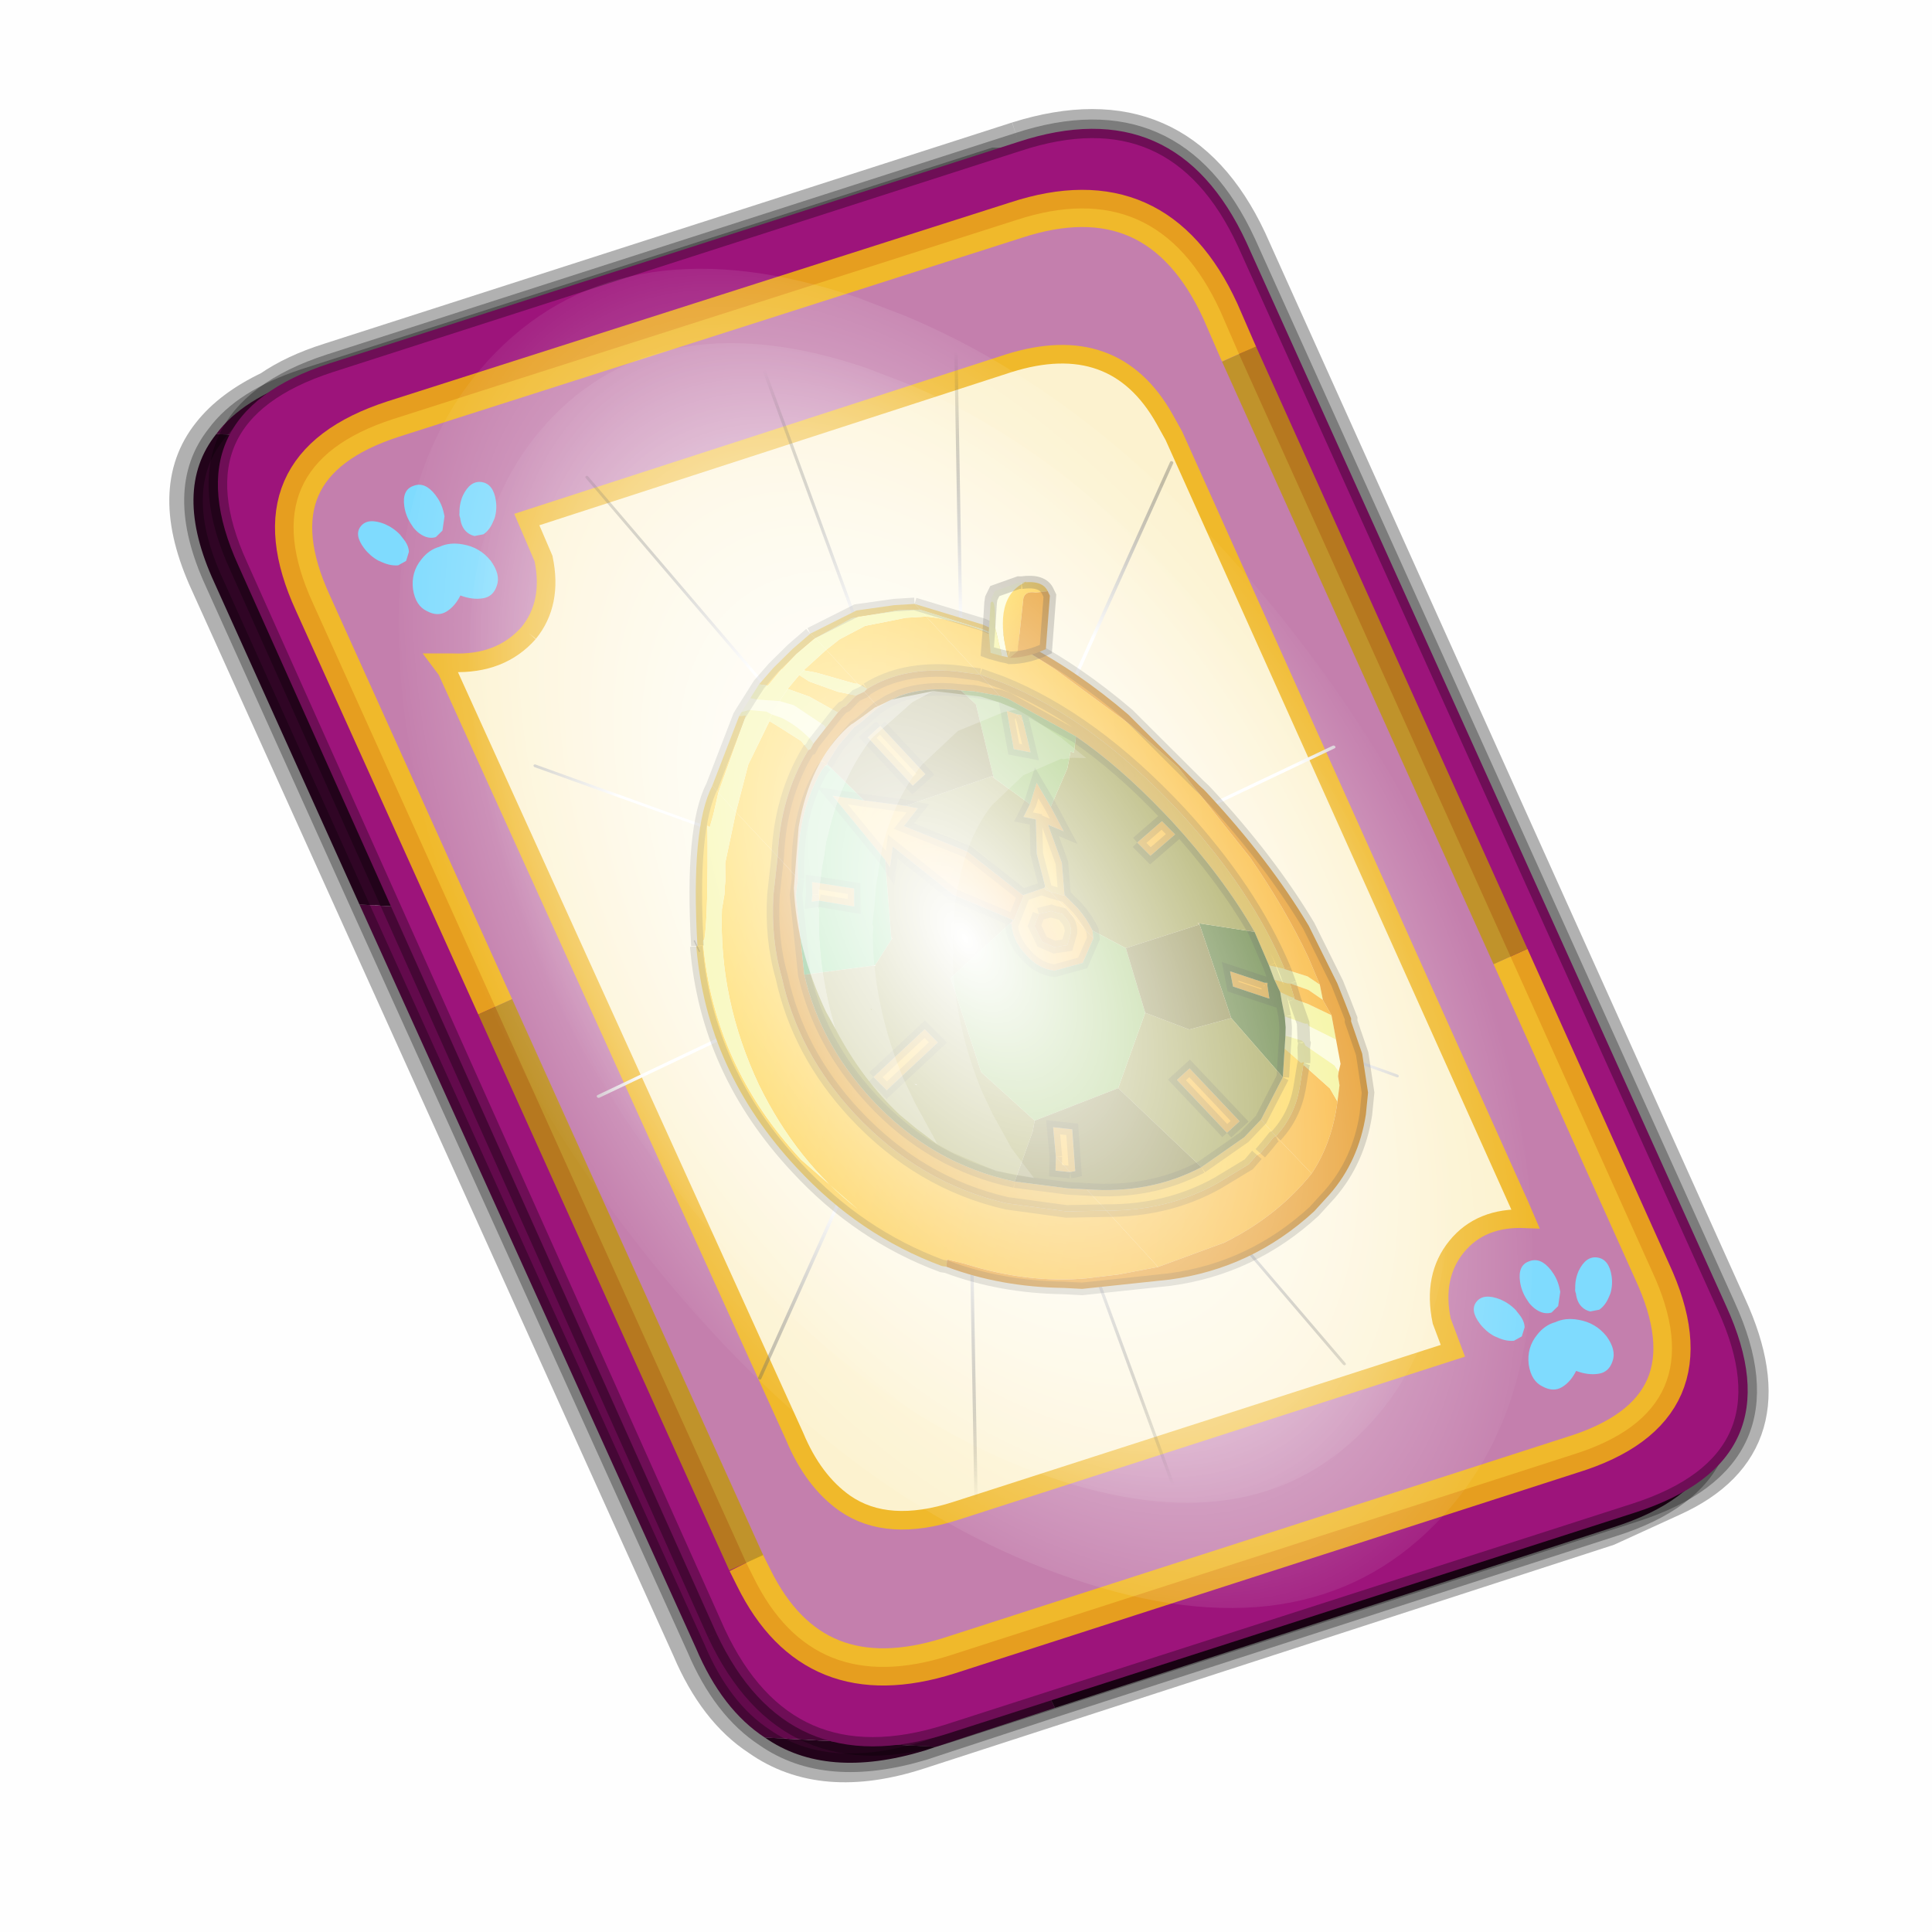 <?xml version='1.0' encoding='UTF-8'?>
<svg xmlns:xlink="http://www.w3.org/1999/xlink" xmlns="http://www.w3.org/2000/svg" version="1.1" width="60px" height="60px" viewBox="0.0 0.0 60.0 60.0"><defs><g id="c1"><path fill="#000000" fill-opacity="0.004" d="M0.0 0.0 L60.0 0.0 60.0 60.0 0.0 60.0 0.0 0.0"/></g><g id="c2"><path fill="none" stroke="#000000" stroke-width="1.0" stroke-opacity="0.302" d="M22.3 0.35 Q26.6 -1.0 28.5 3.05 L41.4 31.7 Q43.1 35.4 39.9 36.85 L38.15 37.65 19.65 43.65 Q17.05 44.5 15.35 43.3 14.2 42.55 13.5 40.9 L0.55 12.25 Q-0.6 9.75 0.6 8.25 1.15 7.55 2.2 7.05 2.85 6.6 3.8 6.3 L22.3 0.35"/><path fill="#300525" stroke="none" d="M25.55 0.9 Q26.9 1.6 27.8 3.55 L40.7 32.15 Q42.6 36.3 38.3 37.65 L23.3 42.5 13.15 21.4 4.6 20.9 0.7 12.25 Q-0.45 9.75 0.75 8.25 L29.8 9.75 25.55 0.9 M20.1 43.55 L19.8 43.65 Q17.15 44.45 15.5 43.3 L20.1 43.55"/><path fill="#630a4c" stroke="none" d="M23.3 42.5 L20.1 43.55 15.5 43.3 Q14.35 42.55 13.65 40.9 L4.6 20.9 13.15 21.4 23.3 42.5 M0.75 8.25 Q1.45 7.3 3.1 6.75 L21.65 0.8 25.55 0.9 29.8 9.75 0.75 8.25"/><path fill="none" stroke="#000000" stroke-width="0.5" stroke-opacity="0.302" d="M25.55 0.9 Q26.9 1.6 27.8 3.55 L40.7 32.15 Q42.6 36.3 38.3 37.65 L23.3 42.5 20.1 43.55 19.8 43.65 Q17.15 44.45 15.5 43.3 14.35 42.55 13.65 40.9 L4.6 20.9 0.7 12.25 Q-0.45 9.75 0.75 8.25 1.45 7.3 3.1 6.75 L21.65 0.8 25.55 0.9"/><path fill="#9d147b" stroke="none" d="M14.2 40.5 L1.35 11.8 Q-0.5 7.75 3.8 6.35 L22.3 0.4 Q26.55 -1.0 28.45 3.1 L41.35 31.7 Q43.25 35.85 38.9 37.25 L20.4 43.2 Q16.1 44.55 14.2 40.5"/><path fill="none" stroke="#000000" stroke-width="0.5" stroke-opacity="0.302" d="M14.2 40.5 L1.35 11.8 Q-0.5 7.75 3.8 6.35 L22.3 0.4 Q26.55 -1.0 28.45 3.1 L41.35 31.7 Q43.25 35.85 38.9 37.25 L20.4 43.2 Q16.1 44.55 14.2 40.5"/><path fill="#fcf2cf" stroke="none" d="M9.15 13.6 Q9.8 12.8 9.55 11.6 L9.1 10.55 22.05 6.35 Q24.9 5.45 26.25 7.85 L26.5 8.3 35.8 29.0 35.95 29.35 Q34.75 29.3 34.1 30.1 33.45 30.9 33.7 32.1 L34.0 32.9 20.65 37.2 Q18.8 37.8 17.65 37.0 16.8 36.4 16.3 35.2 L6.95 14.6 6.8 14.4 7.1 14.4 Q8.4 14.45 9.15 13.6"/><path fill="#c47fad" stroke="none" d="M8.25 23.65 L3.35 12.8 Q1.65 9.1 5.5 7.85 L22.25 2.5 Q26.05 1.25 27.75 4.95 L28.25 6.1 35.55 22.3 39.35 30.75 Q41.1 34.5 37.2 35.7 L20.45 41.1 Q16.8 42.25 15.2 39.0 L15.0 38.6 8.25 23.65 M9.15 13.6 Q8.4 14.45 7.1 14.4 L6.8 14.4 6.95 14.6 16.3 35.2 Q16.8 36.4 17.65 37.0 18.8 37.8 20.65 37.2 L34.0 32.9 33.7 32.1 Q33.45 30.9 34.1 30.1 34.75 29.3 35.95 29.35 L35.8 29.0 26.5 8.3 26.25 7.85 Q24.9 5.45 22.05 6.35 L9.1 10.55 9.55 11.6 Q9.8 12.8 9.15 13.6"/><path fill="none" stroke="#ffcc00" stroke-width="1.0" stroke-opacity="0.749" d="M8.25 23.65 L3.35 12.8 Q1.65 9.1 5.5 7.85 L22.25 2.5 Q26.05 1.25 27.75 4.95 L28.25 6.1 M35.55 22.3 L39.35 30.75 Q41.1 34.5 37.2 35.7 L20.45 41.1 Q16.8 42.25 15.2 39.0 L15.0 38.6"/><path fill="none" stroke="#bf9900" stroke-width="1.0" stroke-opacity="0.749" d="M28.25 6.1 L35.55 22.3 M15.0 38.6 L8.25 23.65"/><path fill="none" stroke="#f0b92b" stroke-width="0.5" d="M9.15 13.6 Q9.8 12.8 9.55 11.6 L9.1 10.55 22.05 6.35 Q24.9 5.45 26.25 7.85 L26.5 8.3 35.8 29.0 35.95 29.35 Q34.75 29.3 34.1 30.1 33.45 30.9 33.7 32.1 L34.0 32.9 20.65 37.2 Q18.8 37.8 17.65 37.0 16.8 36.4 16.3 35.2 L6.95 14.6 6.8 14.4 7.1 14.4 Q8.4 14.45 9.15 13.6"/></g><g id="c3"><path fill="#7fdbfe" stroke="none" d="M10.75 4.9 Q10.75 4.6 10.9 4.35 11.25 3.45 11.95 2.75 13.3 1.5 14.35 2.1 15.4 2.7 14.95 4.45 14.7 5.4 14.1 6.15 L13.75 6.5 Q13.1 7.15 12.35 7.35 L11.4 7.2 Q10.95 6.9 10.75 6.4 10.5 5.75 10.75 4.9 M7.5 5.9 Q7.0 5.85 6.6 5.5 6.05 5.0 5.8 4.15 L5.7 3.6 Q5.55 2.65 5.8 1.7 6.25 0.0 7.5 0.0 L7.6 0.0 Q8.85 0.0 9.3 1.7 9.55 2.65 9.4 3.6 L9.3 4.15 8.5 5.5 7.6 5.9 7.5 5.9 M4.35 4.9 Q4.6 5.75 4.35 6.4 L3.7 7.2 2.75 7.35 Q2.0 7.15 1.35 6.5 L1.0 6.15 Q0.4 5.4 0.15 4.45 -0.3 2.7 0.75 2.1 1.8 1.5 3.15 2.75 3.85 3.45 4.2 4.35 L4.35 4.9 M5.5 13.7 Q4.45 13.9 3.65 12.95 2.75 12.0 3.2 10.25 3.7 8.5 5.25 7.6 6.4 6.9 7.55 7.0 8.75 6.9 9.9 7.6 11.45 8.5 11.95 10.25 12.35 12.0 11.5 12.95 10.7 13.9 9.65 13.7 8.55 13.5 7.55 12.6 6.55 13.5 5.5 13.7"/></g><g id="c4"><g><use transform="matrix(1.0,0.0,0.0,1.0,0.0,0.0)" xlink:href="#c3"/></g></g><radialGradient gradientUnits="userSpaceOnUse" r="819.2" cx="0" cy="0" spreadMethod="pad" gradientTransform="matrix(0.091,0.0,0.0,0.091,0.6,3.4)" id="gradient1"><stop offset="0.0" stop-color="#ffffff"/><stop offset="1.0" stop-color="#ffffff" stop-opacity="0.0"/></radialGradient><g id="c5"><path stroke="none" fill="url(#gradient1)" d="M36.65 -54.65 Q60.05 -42.0 69.75 -17.95 80.55 8.9 68.0 34.1 55.45 59.35 26.8 68.2 -1.8 77.05 -29.7 64.3 -57.6 51.6 -68.45 24.75 -79.3 -2.05 -66.75 -27.25 L-66.7 -27.3 Q-54.1 -52.5 -25.5 -61.4 3.1 -70.2 31.0 -57.5 L36.65 -54.65"/></g><g id="c6"><g><use transform="matrix(1.0,0.0,0.0,1.0,0.0,0.0)" xlink:href="#c5"/></g></g><radialGradient gradientUnits="userSpaceOnUse" r="819.2" cx="0" cy="0" spreadMethod="pad" gradientTransform="matrix(0.209,0.0,0.0,0.177,67.15,107.2)" id="gradient2"><stop offset="0.357" stop-color="#ffffff"/><stop offset="0.671" stop-opacity="0.0"/></radialGradient><g id="c7"><path fill="none" stroke-linejoin="round" stroke-linecap="round" stroke="url(#gradient2)" stroke-width="0.5" d="M136.55 165.8 L68.6 106.0 68.4 106.0 118.25 201.5 M68.2 105.7 L68.25 105.8 68.25 105.75 68.2 105.7 0.0 45.7 M68.25 105.8 L68.3 105.85 68.3 105.8 68.25 105.75 49.95 0.05 M0.05 97.7 L68.15 105.95 68.25 105.85 68.25 105.8 M68.3 105.85 L68.25 105.85 68.3 106.0 68.3 105.85 68.3 105.8 68.35 105.8 68.3 105.8 86.6 18.35 M50.0 193.2 L68.3 106.0 68.15 105.95 18.25 151.55 M68.4 106.0 L68.3 106.0 86.55 211.5 M68.4 106.0 L68.3 105.85 M68.6 106.0 L68.35 105.8 118.25 60.15 M136.6 114.25 L68.6 106.0 M68.2 105.7 L18.25 10.05"/></g><g id="c8"><g><use transform="matrix(1.0,0.0,0.0,1.0,0.0,0.0)" xlink:href="#c7"/></g></g><linearGradient gradientUnits="userSpaceOnUse" x1="-819.2" x2="819.2" spreadMethod="pad" gradientTransform="matrix(-0.016,0.017,0.009,0.013,-1.85,6.5)" id="gradient3"><stop offset="0.0" stop-color="#ffcf2b"/><stop offset="1.0" stop-color="#f49302"/></linearGradient><linearGradient gradientUnits="userSpaceOnUse" x1="-819.2" x2="819.2" spreadMethod="pad" gradientTransform="matrix(-0.013,0.018,0.006,0.011,-1.4,6.6)" id="gradient4"><stop offset="0.0" stop-color="#ffcf2b"/><stop offset="1.0" stop-color="#f49302"/></linearGradient><linearGradient gradientUnits="userSpaceOnUse" x1="-819.2" x2="819.2" spreadMethod="pad" gradientTransform="matrix(-0.004,-0.001,-0.001,0.003,16.7,-11.45)" id="gradient5"><stop offset="0.0" stop-color="#f9f8c1"/><stop offset="1.0" stop-color="#f3f38b"/></linearGradient><linearGradient gradientUnits="userSpaceOnUse" x1="-819.2" x2="819.2" spreadMethod="pad" gradientTransform="matrix(-0.005,-0.002,-0.001,0.003,20.6,-10.2)" id="gradient6"><stop offset="0.0" stop-color="#f9f8c1"/><stop offset="1.0" stop-color="#f3f38b"/></linearGradient><linearGradient gradientUnits="userSpaceOnUse" x1="-819.2" x2="819.2" spreadMethod="pad" gradientTransform="matrix(0.01,-0.01,-0.007,-0.011,2.9,1.4)" id="gradient7"><stop offset="0.0" stop-color="#ffcf2b"/><stop offset="1.0" stop-color="#d98202"/></linearGradient><linearGradient gradientUnits="userSpaceOnUse" x1="-819.2" x2="819.2" spreadMethod="pad" gradientTransform="matrix(-0.011,0.018,0.004,0.011,-1.95,6.45)" id="gradient8"><stop offset="0.0" stop-color="#ffcf2b"/><stop offset="1.0" stop-color="#f49302"/></linearGradient><linearGradient gradientUnits="userSpaceOnUse" x1="-819.2" x2="819.2" spreadMethod="pad" gradientTransform="matrix(-0.003,-0.001,-0.001,0.003,13.6,-12.4)" id="gradient9"><stop offset="0.0" stop-color="#f9f8c1"/><stop offset="1.0" stop-color="#f3f38b"/></linearGradient><linearGradient gradientUnits="userSpaceOnUse" x1="-819.2" x2="819.2" spreadMethod="pad" gradientTransform="matrix(0.007,-0.011,-0.003,-0.01,1.5,1.0)" id="gradient10"><stop offset="0.0" stop-color="#ffcf2b"/><stop offset="1.0" stop-color="#d98202"/></linearGradient><linearGradient gradientUnits="userSpaceOnUse" x1="-819.2" x2="819.2" spreadMethod="pad" gradientTransform="matrix(0.009,-0.01,-0.004,-0.01,2.55,1.3)" id="gradient11"><stop offset="0.0" stop-color="#ffcf2b"/><stop offset="1.0" stop-color="#d98202"/></linearGradient><linearGradient gradientUnits="userSpaceOnUse" x1="-819.2" x2="819.2" spreadMethod="pad" gradientTransform="matrix(-0.001,0.001,0,0.001,0.7,-1.8)" id="gradient12"><stop offset="0.0" stop-color="#ffcf2b"/><stop offset="1.0" stop-color="#f49302"/></linearGradient><linearGradient gradientUnits="userSpaceOnUse" x1="-819.2" x2="819.2" spreadMethod="pad" gradientTransform="matrix(-0.003,0.004,0.001,0.001,4.45,-3.5)" id="gradient13"><stop offset="0.0" stop-color="#ffcf2b"/><stop offset="1.0" stop-color="#f49302"/></linearGradient><linearGradient gradientUnits="userSpaceOnUse" x1="-819.2" x2="819.2" spreadMethod="pad" gradientTransform="matrix(-0.018,0.016,0.012,0.013,-3.7,5.9)" id="gradient14"><stop offset="0.0" stop-color="#ffcf2b"/><stop offset="1.0" stop-color="#f49302"/></linearGradient><linearGradient gradientUnits="userSpaceOnUse" x1="-819.2" x2="819.2" spreadMethod="pad" gradientTransform="matrix(-0.006,-0.002,-0.001,0.003,22.25,-9.65)" id="gradient15"><stop offset="0.0" stop-color="#f9f8c1"/><stop offset="1.0" stop-color="#f3f38b"/></linearGradient><linearGradient gradientUnits="userSpaceOnUse" x1="-819.2" x2="819.2" spreadMethod="pad" gradientTransform="matrix(0.012,-0.009,-0.009,-0.012,1.65,1.05)" id="gradient16"><stop offset="0.0" stop-color="#ffcf2b"/><stop offset="1.0" stop-color="#d98202"/></linearGradient><linearGradient gradientUnits="userSpaceOnUse" x1="-819.2" x2="819.2" spreadMethod="pad" gradientTransform="matrix(-0.003,0.005,0.003,0.002,0.3,1.95)" id="gradient17"><stop offset="0.0" stop-color="#ffcf2b"/><stop offset="1.0" stop-color="#f49302"/></linearGradient><linearGradient gradientUnits="userSpaceOnUse" x1="-819.2" x2="819.2" spreadMethod="pad" gradientTransform="matrix(0.001,-0,-0,-0.001,2.5,1.85)" id="gradient18"><stop offset="0.0" stop-color="#ffcf2b"/><stop offset="1.0" stop-color="#f49302"/></linearGradient><linearGradient gradientUnits="userSpaceOnUse" x1="-819.2" x2="819.2" spreadMethod="pad" gradientTransform="matrix(-0.001,0.001,0,0.001,0.0,-2.0)" id="gradient19"><stop offset="0.0" stop-color="#ffcf2b"/><stop offset="1.0" stop-color="#f49302"/></linearGradient><linearGradient gradientUnits="userSpaceOnUse" x1="-819.2" x2="819.2" spreadMethod="pad" gradientTransform="matrix(-0.003,0.006,0.002,0.002,0.6,2.0)" id="gradient20"><stop offset="0.0" stop-color="#ffcf2b"/><stop offset="1.0" stop-color="#f49302"/></linearGradient><linearGradient gradientUnits="userSpaceOnUse" x1="-819.2" x2="819.2" spreadMethod="pad" gradientTransform="matrix(-0.001,0.002,0.002,0.001,-1.9,-9.0)" id="gradient21"><stop offset="0.0" stop-color="#ffcf2b"/><stop offset="1.0" stop-color="#f49302"/></linearGradient><g id="c9"><path stroke="none" fill="url(#gradient3)" d="M6.0 -12.6 L6.1 -12.85 7.0 -12.6 8.0 -12.25 8.8 -11.9 8.5 -11.7 7.75 -12.05 7.7 -12.05 6.95 -12.35 6.0 -12.6 M10.05 -11.1 L12.2 -9.05 12.1 -8.7 9.8 -11.0 10.05 -11.1 M9.05 -10.4 L10.55 -9.2 11.55 -8.0 11.8 -7.7 11.05 -5.4 Q9.95 -7.5 8.15 -8.7 L8.15 -8.75 8.25 -9.15 8.85 -10.1 9.05 -10.4 M5.8 -12.0 L6.95 -11.65 6.9 -11.6 6.55 -11.35 5.35 -10.3 5.25 -10.25 5.8 -12.0 M7.2 -11.55 L7.85 -11.25 7.45 -10.85 7.2 -10.6 6.45 -9.55 6.2 -9.65 6.05 -9.65 5.65 -9.8 5.5 -9.85 6.1 -10.3 6.95 -11.15 7.2 -11.55 M5.15 -8.35 L5.8 -8.15 5.0 -5.65 4.35 -5.85 5.15 -8.35 M5.25 12.9 L4.35 15.8 1.55 16.05 Q-0.8 16.0 -2.75 15.05 L-2.1 13.1 -2.0 13.1 Q-1.6 13.3 -1.25 13.45 L-1.1 13.45 -0.65 13.65 0.8 13.8 Q3.05 13.95 5.25 12.9 M10.3 -3.1 L9.15 -2.3 8.85 -2.95 10.25 -3.9 10.45 -3.45 10.3 -3.1 M5.9 10.9 L5.7 10.95 5.1 9.4 5.75 9.0 6.15 10.1 5.9 10.9 M-0.4 12.15 L-1.05 11.95 -0.15 9.2 0.5 9.4 -0.4 12.15"/><path stroke="none" fill="url(#gradient4)" d="M1.85 -12.15 L2.6 -12.45 4.05 -12.9 6.1 -12.85 6.0 -12.6 4.35 -12.7 2.55 -12.2 1.75 -11.85 1.85 -12.15 M5.25 -10.25 L5.0 -9.9 Q3.35 -10.1 1.55 -9.05 L0.7 -8.5 1.65 -11.5 2.4 -11.8 4.0 -12.2 5.15 -12.15 5.8 -12.0 5.25 -10.25 M0.05 -6.45 L0.35 -6.75 0.75 -5.25 0.2 -4.85 -0.05 -6.05 0.05 -6.45 M-2.1 13.1 L-2.75 15.05 Q-4.0 14.3 -4.9 12.9 L-4.85 12.3 -4.3 11.0 -3.75 11.8 Q-3.1 12.7 -2.1 13.1 M-4.3 7.4 L-3.25 6.4 -3.1 7.0 -4.2 8.05 -4.35 7.55 -4.3 7.4"/><path stroke="none" fill="url(#gradient5)" d="M1.75 -11.85 L2.55 -12.2 4.35 -12.7 6.0 -12.6 5.8 -12.0 5.15 -12.15 4.0 -12.2 2.4 -11.8 1.65 -11.5 1.75 -11.85"/><path fill="#fbfbd0" stroke="none" d="M9.35 -11.55 L9.9 -11.2 9.6 -11.15 9.0 -10.8 8.85 -10.6 8.55 -10.3 Q8.15 -9.8 7.9 -9.1 L7.85 -8.9 7.85 -8.85 7.15 -9.2 7.15 -9.3 7.9 -10.55 8.35 -10.95 8.8 -11.2 9.15 -11.4 9.35 -11.55 M-5.45 11.85 L-5.65 11.6 -5.9 10.65 -5.15 9.7 -5.15 9.6 -5.05 9.55 -5.0 9.5 -4.9 9.4 -4.65 9.15 -4.45 8.95 -4.3 9.35 -4.15 9.65 -4.65 10.1 -4.7 10.2 -5.0 9.5 -4.7 10.2 -4.7 10.25 -4.7 10.35 -5.4 11.55 -5.45 11.85"/><path fill="#f2f184" stroke="none" d="M8.8 -11.9 L9.35 -11.55 9.15 -11.4 8.5 -11.7 8.8 -11.9 M9.9 -11.2 L10.05 -11.1 9.8 -11.0 9.6 -11.15 9.9 -11.2 M8.85 -10.6 L9.05 -10.4 8.85 -10.1 8.25 -9.15 8.15 -8.75 8.15 -8.7 8.05 -8.7 7.85 -8.85 7.85 -8.9 7.9 -9.1 Q8.15 -9.8 8.55 -10.3 L8.85 -10.6 M8.35 -10.95 L7.9 -10.55 7.15 -9.3 7.15 -9.2 6.45 -9.55 7.2 -10.6 7.45 -10.85 7.85 -11.25 8.35 -10.95 M6.95 -11.65 L7.2 -11.55 6.95 -11.15 6.1 -10.3 5.5 -9.85 5.15 -9.85 5.0 -9.9 5.25 -10.25 5.35 -10.3 6.55 -11.35 6.9 -11.6 6.95 -11.65 M-5.25 7.25 L-5.2 7.2 -4.75 6.85 -4.7 7.45 -5.1 7.8 -5.2 7.85 -5.75 8.4 -6.1 9.0 -6.25 8.4 -5.95 7.9 -5.25 7.25 -5.2 7.85 -5.25 7.25 M-4.9 12.9 L-5.25 12.35 -5.35 12.0 -5.45 11.85 -5.4 11.55 -4.7 10.35 -4.7 10.25 -4.6 10.4 -4.45 10.75 -4.35 10.95 -4.45 10.75 -4.6 10.4 -4.7 10.25 -4.7 10.2 -4.65 10.1 -4.15 9.65 -3.9 10.1 -4.25 10.9 -4.35 10.9 -4.35 10.95 -4.3 11.0 -4.85 12.3 -4.9 12.9 M-5.9 10.65 L-6.15 9.7 -5.5 8.9 -5.1 8.5 -5.1 8.45 -4.95 8.3 -4.7 8.0 -4.6 8.35 -4.45 8.95 -4.65 9.15 -4.9 9.4 -5.0 9.5 -5.05 9.55 -5.15 9.6 -5.15 9.7 -5.9 10.65 M-5.0 9.5 L-5.1 8.5 -5.0 9.5"/><path stroke="none" fill="url(#gradient6)" d="M9.6 -11.15 L9.8 -11.0 12.1 -8.7 11.8 -7.7 11.55 -8.0 10.55 -9.2 9.05 -10.4 8.85 -10.6 9.0 -10.8 9.6 -11.15 M9.15 -11.4 L8.8 -11.2 8.35 -10.95 7.85 -11.25 7.2 -11.55 6.95 -11.65 5.8 -12.0 6.0 -12.6 6.95 -12.35 7.7 -12.05 7.75 -12.05 8.5 -11.7 9.15 -11.4"/><path stroke="none" fill="url(#gradient7)" d="M7.15 -9.2 L7.85 -8.85 8.05 -8.7 8.15 -8.7 Q9.95 -7.5 11.05 -5.4 L10.7 -4.25 Q9.7 -6.6 8.0 -7.75 L7.8 -7.85 7.75 -7.85 7.7 -7.9 7.0 -8.35 6.1 -8.75 5.8 -8.8 4.9 -9.05 5.15 -9.85 5.5 -9.85 5.65 -9.8 6.05 -9.65 6.2 -9.65 6.45 -9.55 7.15 -9.2 M5.25 12.9 Q3.05 13.95 0.8 13.8 L-0.65 13.65 -1.1 13.45 -1.25 13.45 Q-1.6 13.3 -2.0 13.1 L-2.1 13.1 -1.85 12.25 -0.95 12.6 1.1 12.95 Q3.4 13.05 5.6 11.8 L5.25 12.9"/><path fill="#ff8c4f" stroke="none" d="M7.7 -7.85 L7.7 -7.9 7.75 -7.85 7.7 -7.85 M3.7 0.9 L3.85 0.95 3.8 1.0 3.7 0.9 M8.35 -0.5 L8.3 -0.5 8.35 -0.55 8.35 -0.5 M-2.95 4.15 L-2.9 4.1 -2.95 4.2 -2.95 4.15"/><path stroke="none" fill="url(#gradient8)" d="M1.85 -12.15 L1.75 -11.85 -0.2 -10.05 -0.65 -9.5 Q0.55 -10.85 1.65 -11.5 L0.7 -8.5 0.05 -7.85 Q-2.6 -5.0 -4.15 -0.15 -5.4 3.85 -5.25 7.25 L-5.95 7.9 -6.25 8.4 -6.3 7.2 Q-6.3 5.1 -5.9 2.65 L-4.85 -1.8 -3.85 -4.15 -2.1 -7.4 -1.35 -8.6 -1.4 -8.9 -0.25 -10.25 1.85 -12.15 M0.05 -6.45 L-0.05 -6.05 -0.1 -6.35 0.05 -6.45 M-6.15 9.7 L-6.1 9.0 -5.75 8.4 -5.2 7.85 -5.1 8.5 -5.5 8.9 -6.15 9.7 M-2.1 0.2 L-2.35 0.9 -3.6 0.55 -3.35 -0.15 -2.1 0.2 M-4.3 7.4 L-4.35 7.55 -4.4 7.45 -4.3 7.4"/><path stroke="none" fill="url(#gradient9)" d="M1.75 -11.85 L1.65 -11.5 Q0.55 -10.85 -0.65 -9.5 L-0.2 -10.05 1.75 -11.85"/><path stroke="none" fill="url(#gradient10)" d="M0.7 -8.5 L0.35 -7.4 0.1 -7.15 -1.7 -4.65 Q-2.75 -2.85 -3.55 -0.45 L-3.7 0.0 Q-4.6 2.9 -4.8 5.4 L-4.75 6.85 -5.2 7.2 -5.25 7.25 Q-5.4 3.85 -4.15 -0.15 -2.6 -5.0 0.05 -7.85 L0.7 -8.5 M-5.2 7.85 L-5.1 7.8 -4.7 7.45 -4.7 8.0 -4.95 8.3 -5.1 8.45 -5.1 8.5 -5.2 7.85"/><path stroke="none" fill="url(#gradient11)" d="M5.0 -9.9 L5.15 -9.85 4.9 -9.05 4.45 -9.1 3.95 -9.1 Q2.85 -9.0 1.65 -8.25 L1.2 -8.0 0.35 -7.4 0.7 -8.5 1.55 -9.05 Q3.35 -10.1 5.0 -9.9 M-3.35 11.1 L-1.85 12.25 -2.1 13.1 Q-3.1 12.7 -3.75 11.8 L-4.3 11.0 -4.35 10.95 -4.35 10.9 -4.25 10.9 -3.9 10.1 -3.35 11.1"/><path fill="#dd4e00" stroke="none" d="M1.95 -4.6 L2.0 -4.65 1.95 -4.55 1.95 -4.6"/><path stroke="none" fill="url(#gradient12)" d="M1.4 0.85 L0.95 -0.35 0.8 -1.95 0.35 -1.45 0.4 -2.55 0.5 -3.65 1.1 -3.0 1.55 -2.65 1.15 -2.35 1.7 -1.1 1.95 0.2 1.85 0.5 1.45 0.85 1.4 0.85"/><path stroke="none" fill="url(#gradient13)" d="M5.6 -5.05 L7.0 -5.95 8.05 -6.65 7.25 -3.45 7.2 -3.1 6.75 -3.8 5.4 -1.05 3.7 0.85 3.65 0.9 2.9 0.2 2.9 0.15 4.15 -2.35 6.0 -4.35 5.2 -4.75 5.6 -5.05"/><path stroke="none" fill="url(#gradient14)" d="M12.2 -9.05 Q13.7 -7.9 15.45 -3.55 L15.5 -3.55 Q17.25 1.1 15.65 6.1 14.55 9.6 12.1 12.1 L11.95 12.2 11.8 11.95 11.25 12.4 Q9.3 14.2 7.1 15.0 L5.9 15.4 4.35 15.8 5.25 12.9 6.7 12.25 8.7 10.95 Q11.5 8.75 12.65 5.15 13.65 2.0 12.95 -1.0 12.7 -2.55 11.85 -4.1 L11.05 -5.4 11.8 -7.7 13.05 -6.05 13.35 -5.4 13.5 -5.15 13.6 -4.95 13.95 -4.45 Q15.6 -1.25 15.6 2.5 15.55 5.9 14.15 8.65 L15.35 5.9 Q16.9 1.05 15.2 -3.55 L15.15 -3.65 15.1 -3.65 Q14.55 -4.45 13.05 -7.7 L13.0 -7.6 12.65 -8.0 12.1 -8.7 12.2 -9.05 M10.3 -3.1 L10.45 -3.45 10.6 -3.2 10.3 -3.1 M11.35 4.15 L11.1 4.85 8.45 4.0 8.7 3.3 11.35 4.15 M5.9 10.9 L6.15 10.1 6.4 10.6 5.9 10.9"/><path stroke="none" fill="url(#gradient15)" d="M11.8 -7.7 L12.1 -8.7 12.65 -8.0 13.0 -7.6 13.05 -7.7 Q14.55 -4.45 15.1 -3.65 L15.15 -3.65 15.2 -3.55 Q16.9 1.05 15.35 5.9 L14.15 8.65 Q15.55 5.9 15.6 2.5 15.6 -1.25 13.95 -4.45 L13.6 -4.95 13.5 -5.15 13.35 -5.4 13.05 -6.05 11.8 -7.7"/><path stroke="none" fill="url(#gradient16)" d="M10.7 -4.25 L11.05 -5.4 11.85 -4.1 Q12.7 -2.55 12.95 -1.0 13.65 2.0 12.65 5.15 11.5 8.75 8.7 10.95 L6.7 12.25 5.25 12.9 5.6 11.8 6.25 11.45 8.05 10.3 Q10.75 8.25 11.8 4.9 12.7 2.0 12.1 -0.7 L11.05 -3.7 10.7 -4.25"/><path fill="#e38902" stroke="none" d="M11.95 12.2 Q10.35 13.85 8.1 14.95 L7.45 15.3 4.15 16.45 Q1.0 17.45 -2.2 16.45 L-3.05 16.1 Q-4.65 15.4 -5.7 13.85 L-6.15 13.1 -6.6 11.6 -6.75 10.25 -6.8 10.15 -6.85 9.45 -6.9 8.65 -6.85 6.1 Q-6.55 3.05 -5.45 -0.4 L-5.4 -0.55 -5.3 -0.8 -3.95 -4.55 Q-2.85 -7.0 -1.4 -8.9 L-1.35 -8.6 -2.1 -7.4 -3.85 -4.15 -4.85 -1.8 -5.9 2.65 Q-6.3 5.1 -6.3 7.2 L-6.25 8.4 -6.1 9.0 -6.15 9.7 -5.9 10.65 -5.65 11.6 -5.45 11.85 -5.35 12.0 -5.25 12.35 -4.9 12.9 Q-4.0 14.3 -2.75 15.05 -0.8 16.0 1.55 16.05 L4.35 15.8 5.9 15.4 7.1 15.0 Q9.3 14.2 11.25 12.4 L11.8 11.95 11.95 12.2"/><path stroke="none" fill="url(#gradient17)" d="M3.7 0.85 L3.7 0.9 3.8 1.0 Q4.05 1.6 3.8 2.35 3.6 3.05 3.05 3.4 L1.9 3.6 1.1 2.9 1.85 0.5 2.0 0.35 2.0 0.25 2.9 0.15 2.9 0.2 3.65 0.9 3.7 0.85 M2.65 1.1 L2.15 1.2 2.1 1.25 1.8 1.5 1.75 1.7 Q1.65 2.0 1.8 2.3 L2.15 2.7 2.65 2.55 3.0 2.15 3.0 1.45 2.65 1.1"/><path stroke="none" fill="url(#gradient18)" d="M2.65 1.1 L3.0 1.45 3.0 2.15 2.65 2.55 2.15 2.7 1.8 2.3 Q1.65 2.0 1.75 1.7 L1.8 1.5 2.1 1.25 2.15 1.2 2.65 1.1"/><path stroke="none" fill="url(#gradient19)" d="M1.85 0.5 L1.95 0.2 2.0 0.25 2.0 0.35 1.85 0.5"/><path stroke="none" fill="url(#gradient20)" d="M1.4 0.85 L1.45 0.85 1.85 0.5 1.1 2.9 1.05 2.75 1.0 2.6 Q1.0 2.1 1.15 1.55 L1.4 0.85"/><path fill="#4ac456" stroke="none" d="M7.0 -5.95 L7.7 -7.85 7.75 -7.85 7.8 -7.85 8.0 -7.75 Q9.7 -6.6 10.7 -4.25 L11.05 -3.7 12.1 -0.7 9.45 0.15 9.4 0.15 9.3 0.1 8.35 -0.5 8.35 -0.55 7.25 -3.45 8.05 -6.65 7.0 -5.95 M10.45 -3.45 L10.25 -3.9 8.85 -2.95 9.15 -2.3 10.3 -3.1 10.6 -3.2 10.45 -3.45"/><path fill="#3d630f" stroke="none" d="M-4.75 6.85 L-4.8 5.4 -2.95 4.15 -2.95 4.2 -2.5 8.1 -3.35 11.1 -3.9 10.1 -4.15 9.65 -4.3 9.35 -4.45 8.95 -4.6 8.35 -4.7 8.0 -4.7 7.45 -4.75 6.85 M-4.35 7.55 L-4.2 8.05 -3.1 7.0 -3.25 6.4 -4.3 7.4 -4.4 7.45 -4.35 7.55"/><path fill="#8c8c28" stroke="none" d="M2.0 -4.65 L5.6 -5.05 5.2 -4.75 6.0 -4.35 4.15 -2.35 2.9 0.15 2.0 0.25 1.95 0.2 1.7 -1.1 1.15 -2.35 1.55 -2.65 1.1 -3.0 1.95 -4.55 2.0 -4.65 M-4.8 5.4 Q-4.6 2.9 -3.7 0.0 L-3.55 -0.45 Q-2.75 -2.85 -1.7 -4.65 L-1.35 -4.1 -1.25 -4.2 -0.85 -3.65 0.4 -2.55 0.35 -1.45 0.8 -1.95 0.95 -0.35 1.4 0.85 1.15 1.55 Q1.0 2.1 1.0 2.6 L0.1 3.8 -2.95 4.2 -2.9 4.1 -2.95 4.15 -4.8 5.4 M3.7 0.85 L5.4 -1.05 6.75 -3.8 7.2 -3.1 7.25 -3.45 8.35 -0.55 8.3 -0.5 8.35 -0.5 9.3 0.1 9.4 0.15 9.4 0.2 9.45 0.15 12.1 -0.7 Q12.7 2.0 11.8 4.9 10.75 8.25 8.05 10.3 L6.55 8.8 6.3 8.45 7.4 5.8 6.9 1.9 3.85 0.95 3.7 0.9 3.7 0.85 M11.35 4.15 L8.7 3.3 8.45 4.0 11.1 4.85 11.35 4.15 M10.0 5.1 L9.9 5.15 9.95 5.15 10.0 5.1 M0.5 6.45 L2.75 8.7 1.1 12.95 -0.95 12.6 -1.85 12.25 -3.35 11.1 -2.5 8.1 -0.8 7.8 0.5 6.45 M-2.1 0.2 L-3.35 -0.15 -3.6 0.55 -2.35 0.9 -2.1 0.2 M-0.4 12.15 L0.5 9.4 -0.15 9.2 -1.05 11.95 -0.4 12.15"/><path fill="#82b544" stroke="none" d="M1.65 -8.25 L1.35 -7.5 1.95 -4.6 1.95 -4.55 1.1 -3.0 0.5 -3.65 0.4 -2.55 -0.85 -3.65 -1.25 -4.2 -1.35 -4.1 -1.7 -4.65 0.1 -7.15 0.35 -7.4 1.2 -8.0 1.65 -8.25 M-0.05 -6.05 L0.2 -4.85 0.75 -5.25 0.35 -6.75 0.05 -6.45 -0.1 -6.35 -0.05 -6.05 M3.85 0.95 L6.9 1.9 7.4 5.8 6.3 8.45 2.75 8.7 0.5 6.45 0.1 3.8 1.0 2.6 1.05 2.75 1.1 2.9 1.9 3.6 3.05 3.4 Q3.6 3.05 3.8 2.35 4.05 1.6 3.8 1.0 L3.85 0.95"/><path fill="#736e1c" stroke="none" d="M5.15 -8.35 L4.35 -5.85 5.0 -5.65 5.8 -8.15 5.15 -8.35 M4.9 -9.05 L5.8 -8.8 6.1 -8.75 7.0 -8.35 7.7 -7.9 7.7 -7.85 7.0 -5.95 5.6 -5.05 2.0 -4.65 1.95 -4.6 1.35 -7.5 1.65 -8.25 Q2.85 -9.0 3.95 -9.1 L4.45 -9.1 4.9 -9.05 M6.3 8.45 L6.55 8.8 8.05 10.3 6.25 11.45 5.6 11.8 Q3.4 13.05 1.1 12.95 L2.75 8.7 6.3 8.45 M0.1 3.8 L0.5 6.45 -0.8 7.8 -2.5 8.1 -2.95 4.2 0.1 3.8 M6.15 10.1 L5.75 9.0 5.1 9.4 5.7 10.95 5.9 10.9 6.4 10.6 6.15 10.1"/><path fill="none" stroke="#000000" stroke-width="0.5" stroke-opacity="0.2" d="M6.1 -12.85 L4.05 -12.9 2.6 -12.45 1.85 -12.15 M6.1 -12.85 L7.0 -12.6 8.0 -12.25 8.8 -11.9 9.35 -11.55 9.9 -11.2 10.05 -11.1 12.2 -9.05 Q13.7 -7.9 15.45 -3.55 M15.5 -3.55 Q17.25 1.1 15.65 6.1 14.55 9.6 12.1 12.1 L11.95 12.2 Q10.35 13.85 8.1 14.95 L7.45 15.3 4.15 16.45 Q1.0 17.45 -2.2 16.45 L-3.05 16.1 Q-4.65 15.4 -5.7 13.85 L-6.15 13.1 -6.6 11.6 -6.75 10.25 -6.8 10.15 -6.85 9.45 -6.9 8.65 -6.85 6.1 Q-6.55 3.05 -5.45 -0.4 L-5.4 -0.55 -5.3 -0.8 -3.95 -4.55 Q-2.85 -7.0 -1.4 -8.9 L-0.25 -10.25 1.85 -12.15 M7.15 -9.2 L7.85 -8.85 8.05 -8.7 8.15 -8.7 Q9.95 -7.5 11.05 -5.4 L11.85 -4.1 Q12.7 -2.55 12.95 -1.0 13.65 2.0 12.65 5.15 11.5 8.75 8.7 10.95 L6.7 12.25 5.25 12.9 Q3.05 13.95 0.8 13.8 L-0.65 13.65 -1.1 13.45 M5.0 -9.9 L5.15 -9.85 5.5 -9.85 5.65 -9.8 6.05 -9.65 6.2 -9.65 6.45 -9.55 7.15 -9.2 M5.15 -8.35 L4.35 -5.85 5.0 -5.65 5.8 -8.15 5.15 -8.35 M7.7 -7.9 L7.0 -8.35 6.1 -8.75 5.8 -8.8 4.9 -9.05 4.45 -9.1 3.95 -9.1 Q2.85 -9.0 1.65 -8.25 M5.6 -5.05 L7.0 -5.95 M7.7 -7.9 L7.75 -7.85 M7.8 -7.85 L8.0 -7.75 Q9.7 -6.6 10.7 -4.25 M0.7 -8.5 L1.55 -9.05 Q3.35 -10.1 5.0 -9.9 M0.7 -8.5 L0.05 -7.85 Q-2.6 -5.0 -4.15 -0.15 -5.4 3.85 -5.25 7.25 M-4.75 6.85 L-4.8 5.4 Q-4.6 2.9 -3.7 0.0 L-3.55 -0.45 Q-2.75 -2.85 -1.7 -4.65 L0.1 -7.15 0.35 -7.4 1.2 -8.0 1.65 -8.25 M-0.05 -6.05 L0.2 -4.85 0.75 -5.25 0.35 -6.75 0.05 -6.45 M-0.05 -6.05 L-0.1 -6.35 0.05 -6.45 M0.4 -2.55 L0.35 -1.45 0.8 -1.95 0.95 -0.35 1.4 0.85 1.45 0.85 1.85 0.5 2.0 0.35 2.0 0.25 1.95 0.2 1.7 -1.1 1.15 -2.35 1.55 -2.65 1.1 -3.0 0.5 -3.65 0.4 -2.55 M2.9 0.15 L4.15 -2.35 6.0 -4.35 5.2 -4.75 5.6 -5.05 M7.25 -3.45 L7.2 -3.1 6.75 -3.8 5.4 -1.05 3.7 0.85 3.7 0.9 3.8 1.0 Q4.05 1.6 3.8 2.35 3.6 3.05 3.05 3.4 L1.9 3.6 1.1 2.9 1.05 2.75 1.0 2.6 Q1.0 2.1 1.15 1.55 L1.4 0.85 M8.05 10.3 Q10.75 8.25 11.8 4.9 12.7 2.0 12.1 -0.7 L11.05 -3.7 10.7 -4.25 M7.25 -3.45 L8.05 -6.65 7.0 -5.95 M10.45 -3.45 L10.25 -3.9 8.85 -2.95 9.15 -2.3 10.3 -3.1 M10.45 -3.45 L10.6 -3.2 10.3 -3.1 M11.35 4.15 L8.7 3.3 8.45 4.0 11.1 4.85 11.35 4.15 M2.9 0.15 L2.9 0.2 3.65 0.9 3.7 0.85 M2.65 1.1 L2.15 1.2 2.1 1.25 1.8 1.5 1.75 1.7 Q1.65 2.0 1.8 2.3 L2.15 2.7 2.65 2.55 3.0 2.15 3.0 1.45 2.65 1.1 M2.9 0.15 L2.0 0.25 M6.15 10.1 L5.75 9.0 5.1 9.4 5.7 10.95 5.9 10.9 M6.15 10.1 L6.4 10.6 5.9 10.9 M5.6 11.8 L6.25 11.45 8.05 10.3 M-1.25 13.45 Q-1.6 13.3 -2.0 13.1 L-2.1 13.1 M1.1 12.95 Q3.4 13.05 5.6 11.8 M-2.1 0.2 L-3.35 -0.15 -3.6 0.55 -2.35 0.9 -2.1 0.2 M-4.7 7.45 L-4.75 6.85 M-5.2 7.85 L-5.25 7.25 M-5.1 8.5 L-5.2 7.85 M-5.1 8.5 L-5.0 9.5 -4.7 10.2 M-4.45 8.95 L-4.6 8.35 -4.7 8.0 -4.7 7.45 M-4.15 9.65 L-4.3 9.35 -4.45 8.95 M-3.35 11.1 L-1.85 12.25 -0.95 12.6 1.1 12.95 M-4.35 7.55 L-4.2 8.05 -3.1 7.0 -3.25 6.4 -4.3 7.4 M-4.35 7.55 L-4.4 7.45 -4.3 7.4 M-4.35 10.95 L-4.45 10.75 -4.6 10.4 -4.7 10.25 -4.7 10.2 M-4.15 9.65 L-3.9 10.1 -3.35 11.1 M-4.35 10.95 L-4.3 11.0 -3.75 11.8 Q-3.1 12.7 -2.1 13.1 M-0.4 12.15 L0.5 9.4 -0.15 9.2 -1.05 11.95 -0.4 12.15"/><path fill="none" stroke="#000000" stroke-width="0.5" stroke-opacity="0.263" d="M15.45 -3.55 L15.5 -3.55"/><path fill="#fbfbd0" stroke="none" d="M-2.25 -11.15 L-2.35 -11.1 -2.25 -11.15 -2.35 -11.1 -2.55 -11.05 Q-1.05 -11.1 -0.6 -8.65 L-0.4 -8.8 -0.65 -9.95 Q-1.2 -11.05 -0.9 -10.9 L-1.0 -11.05 -1.25 -11.25 -2.25 -11.15"/><path stroke="none" fill="url(#gradient21)" d="M-2.25 -11.15 L-1.25 -11.25 -2.25 -11.15 M-0.6 -8.65 Q-1.05 -11.1 -2.55 -11.05 L-2.35 -11.1 Q-3.15 -10.85 -3.15 -10.35 L-2.7 -10.5 Q-2.35 -10.75 -2.15 -10.5 L-1.05 -8.7 -0.65 -8.6 -0.6 -8.65 M-0.35 -9.9 L-0.05 -9.1 0.05 -9.2 -0.35 -9.9"/><path fill="#f2f184" stroke="none" d="M-0.9 -10.9 Q-1.2 -11.05 -0.65 -9.95 L-0.4 -8.8 -0.05 -9.1 -0.35 -9.9 -0.9 -10.9"/><path fill="#e38902" stroke="none" d="M-3.15 -10.35 L-3.15 -10.15 -2.1 -8.3 Q-1.3 -8.3 -0.65 -8.6 L-1.05 -8.7 -2.15 -10.5 Q-2.35 -10.75 -2.7 -10.5 L-3.15 -10.35"/><path fill="none" stroke="#000000" stroke-width="0.5" stroke-opacity="0.263" d="M-2.35 -11.1 L-2.25 -11.15 -1.25 -11.25 -1.0 -11.05 -0.9 -10.9 -0.35 -9.9 0.05 -9.2 -0.05 -9.1 -0.4 -8.8 -0.6 -8.65 M-2.35 -11.1 Q-3.15 -10.85 -3.15 -10.35 L-3.15 -10.15 -2.1 -8.3 Q-1.3 -8.3 -0.65 -8.6 L-0.6 -8.65"/><path fill="#ffffff" fill-opacity="0.4" d="M11.9 1.8 Q11.55 -0.5 10.6 -2.5 L10.45 -2.8 10.45 -2.85 10.05 -3.6 9.6 -4.3 9.35 -4.65 9.05 -5.1 8.6 -5.65 Q7.25 -7.25 5.65 -8.05 L3.6 -8.65 2.65 -8.7 1.05 -7.7 0.45 -7.15 -0.05 -6.6 0.05 -6.65 0.5 -6.75 2.45 -6.85 4.3 -6.25 Q5.8 -5.55 7.1 -4.0 L7.45 -3.5 7.75 -3.05 8.0 -2.7 8.4 -2.0 8.8 -1.35 8.8 -1.25 8.95 -1.0 Q10.15 1.6 10.3 4.7 L10.3 5.75 10.2 7.45 10.2 7.65 10.7 6.7 11.05 5.95 Q11.8 4.05 11.9 1.8 M10.3 1.7 L10.25 1.7 10.3 1.65 10.3 1.7"/><path fill="#ffffff" fill-opacity="0.6" d="M2.65 -8.7 L3.6 -8.65 5.65 -8.05 Q7.25 -7.25 8.6 -5.65 L9.05 -5.1 9.35 -4.65 9.6 -4.3 10.05 -3.6 10.45 -2.85 10.45 -2.8 10.6 -2.5 Q11.55 -0.5 11.9 1.8 L11.95 1.0 Q11.95 -1.75 11.0 -4.0 L9.8 -6.1 Q8.3 -8.25 6.35 -8.85 L6.15 -8.9 6.1 -8.9 5.55 -9.0 5.05 -9.1 4.7 -9.1 4.3 -9.1 3.85 -9.0 2.65 -8.7"/><path fill="#ffffff" fill-opacity="0.2" d="M10.2 7.65 L10.2 7.45 10.3 5.75 10.3 4.7 Q10.15 1.6 8.95 -1.0 L8.8 -1.25 8.8 -1.35 8.4 -2.0 8.0 -2.7 7.75 -3.05 7.45 -3.5 7.1 -4.0 Q5.8 -5.55 4.3 -6.25 L2.45 -6.85 0.5 -6.75 0.05 -6.65 -0.05 -6.6 -0.4 -6.1 -1.15 -4.85 -1.7 -3.7 -1.2 -3.95 -0.85 -4.05 -0.8 -4.1 0.85 -4.15 2.5 -3.6 Q3.8 -2.95 4.9 -1.5 L5.25 -1.05 5.5 -0.65 5.7 -0.3 6.05 0.3 6.35 0.95 6.35 1.0 6.5 1.25 Q7.55 3.65 7.7 6.5 L7.7 7.5 7.6 9.05 7.55 9.3 7.3 10.5 8.55 9.6 9.8 8.2 10.2 7.65"/></g><g id="c10"><g><use transform="matrix(1.0,0.0,0.0,1.0,0.0,0.0)" xlink:href="#c9"/></g></g><g id="c11"><g><use transform="matrix(1.0,0.0,0.0,1.0,6.9,12.95)" xlink:href="#c10"/></g></g><g id="c12"><g><use transform="matrix(1.0,0.0,0.0,1.0,0.0,0.0)" xlink:href="#c2"/></g><g><use transform="matrix(0.239,-0.087,0.1,0.234,34.25,31.15)" xlink:href="#c4"/></g><g><use transform="matrix(0.239,-0.087,0.1,0.234,4.25,10.3)" xlink:href="#c4"/></g><g><use transform="matrix(0.141,-0.038,0.111,0.226,20.25,20.65)" filter="url(#filter9)" xlink:href="#c6"/></g><g><use transform="matrix(-0.155,0.051,0.084,0.147,22.6,2.3)" filter="url(#filter10)" xlink:href="#c8"/></g><g><use transform="matrix(-0.612,0.289,0.289,0.612,24.65,9.8)" xlink:href="#c11"/></g><g><use transform="matrix(0.163,-0.044,0.129,0.261,20.35,20.95)" filter="url(#filter12)" xlink:href="#c6"/></g></g><filter id="filter9"><feColorMatrix in="SourceGraphic" type="matrix" values="0.0 0.0 0.0 0.0 0.797 0.0 0.0 0.0 0.0 0.598 0.0 0.0 0.0 0.0 0.199 0.0 0.0 0.0 1.0 0.0" result="cxform"/><feComposite operator="in" in2="SourceGraphic" result="color-xform"/></filter><filter id="filter10"><feColorMatrix in="SourceGraphic" type="matrix" values="0.0 0.0 0.0 0.0 0.996 0.0 0.0 0.0 0.0 0.996 0.0 0.0 0.0 0.0 0.996 0.0 0.0 0.0 1.0 0.0" result="cxform"/><feComposite operator="in" in2="SourceGraphic" result="color-xform"/></filter><filter id="filter12"><feColorMatrix in="SourceGraphic" type="matrix" values="1.0 0.0 0.0 0.0 0.0 0.0 1.0 0.0 0.0 0.0 0.0 0.0 1.0 0.0 0.0 0.0 0.0 0.0 0.23 0.0" result="cxform"/><feComposite operator="in" in2="SourceGraphic" result="color-xform"/></filter></defs><g><g><use transform="matrix(1.0,0.0,0.0,1.0,0.0,0.0)" xlink:href="#c1"/></g><g><use transform="matrix(1.155,0.0,0.0,1.155,5.85,3.95)" xlink:href="#c12"/></g></g></svg>